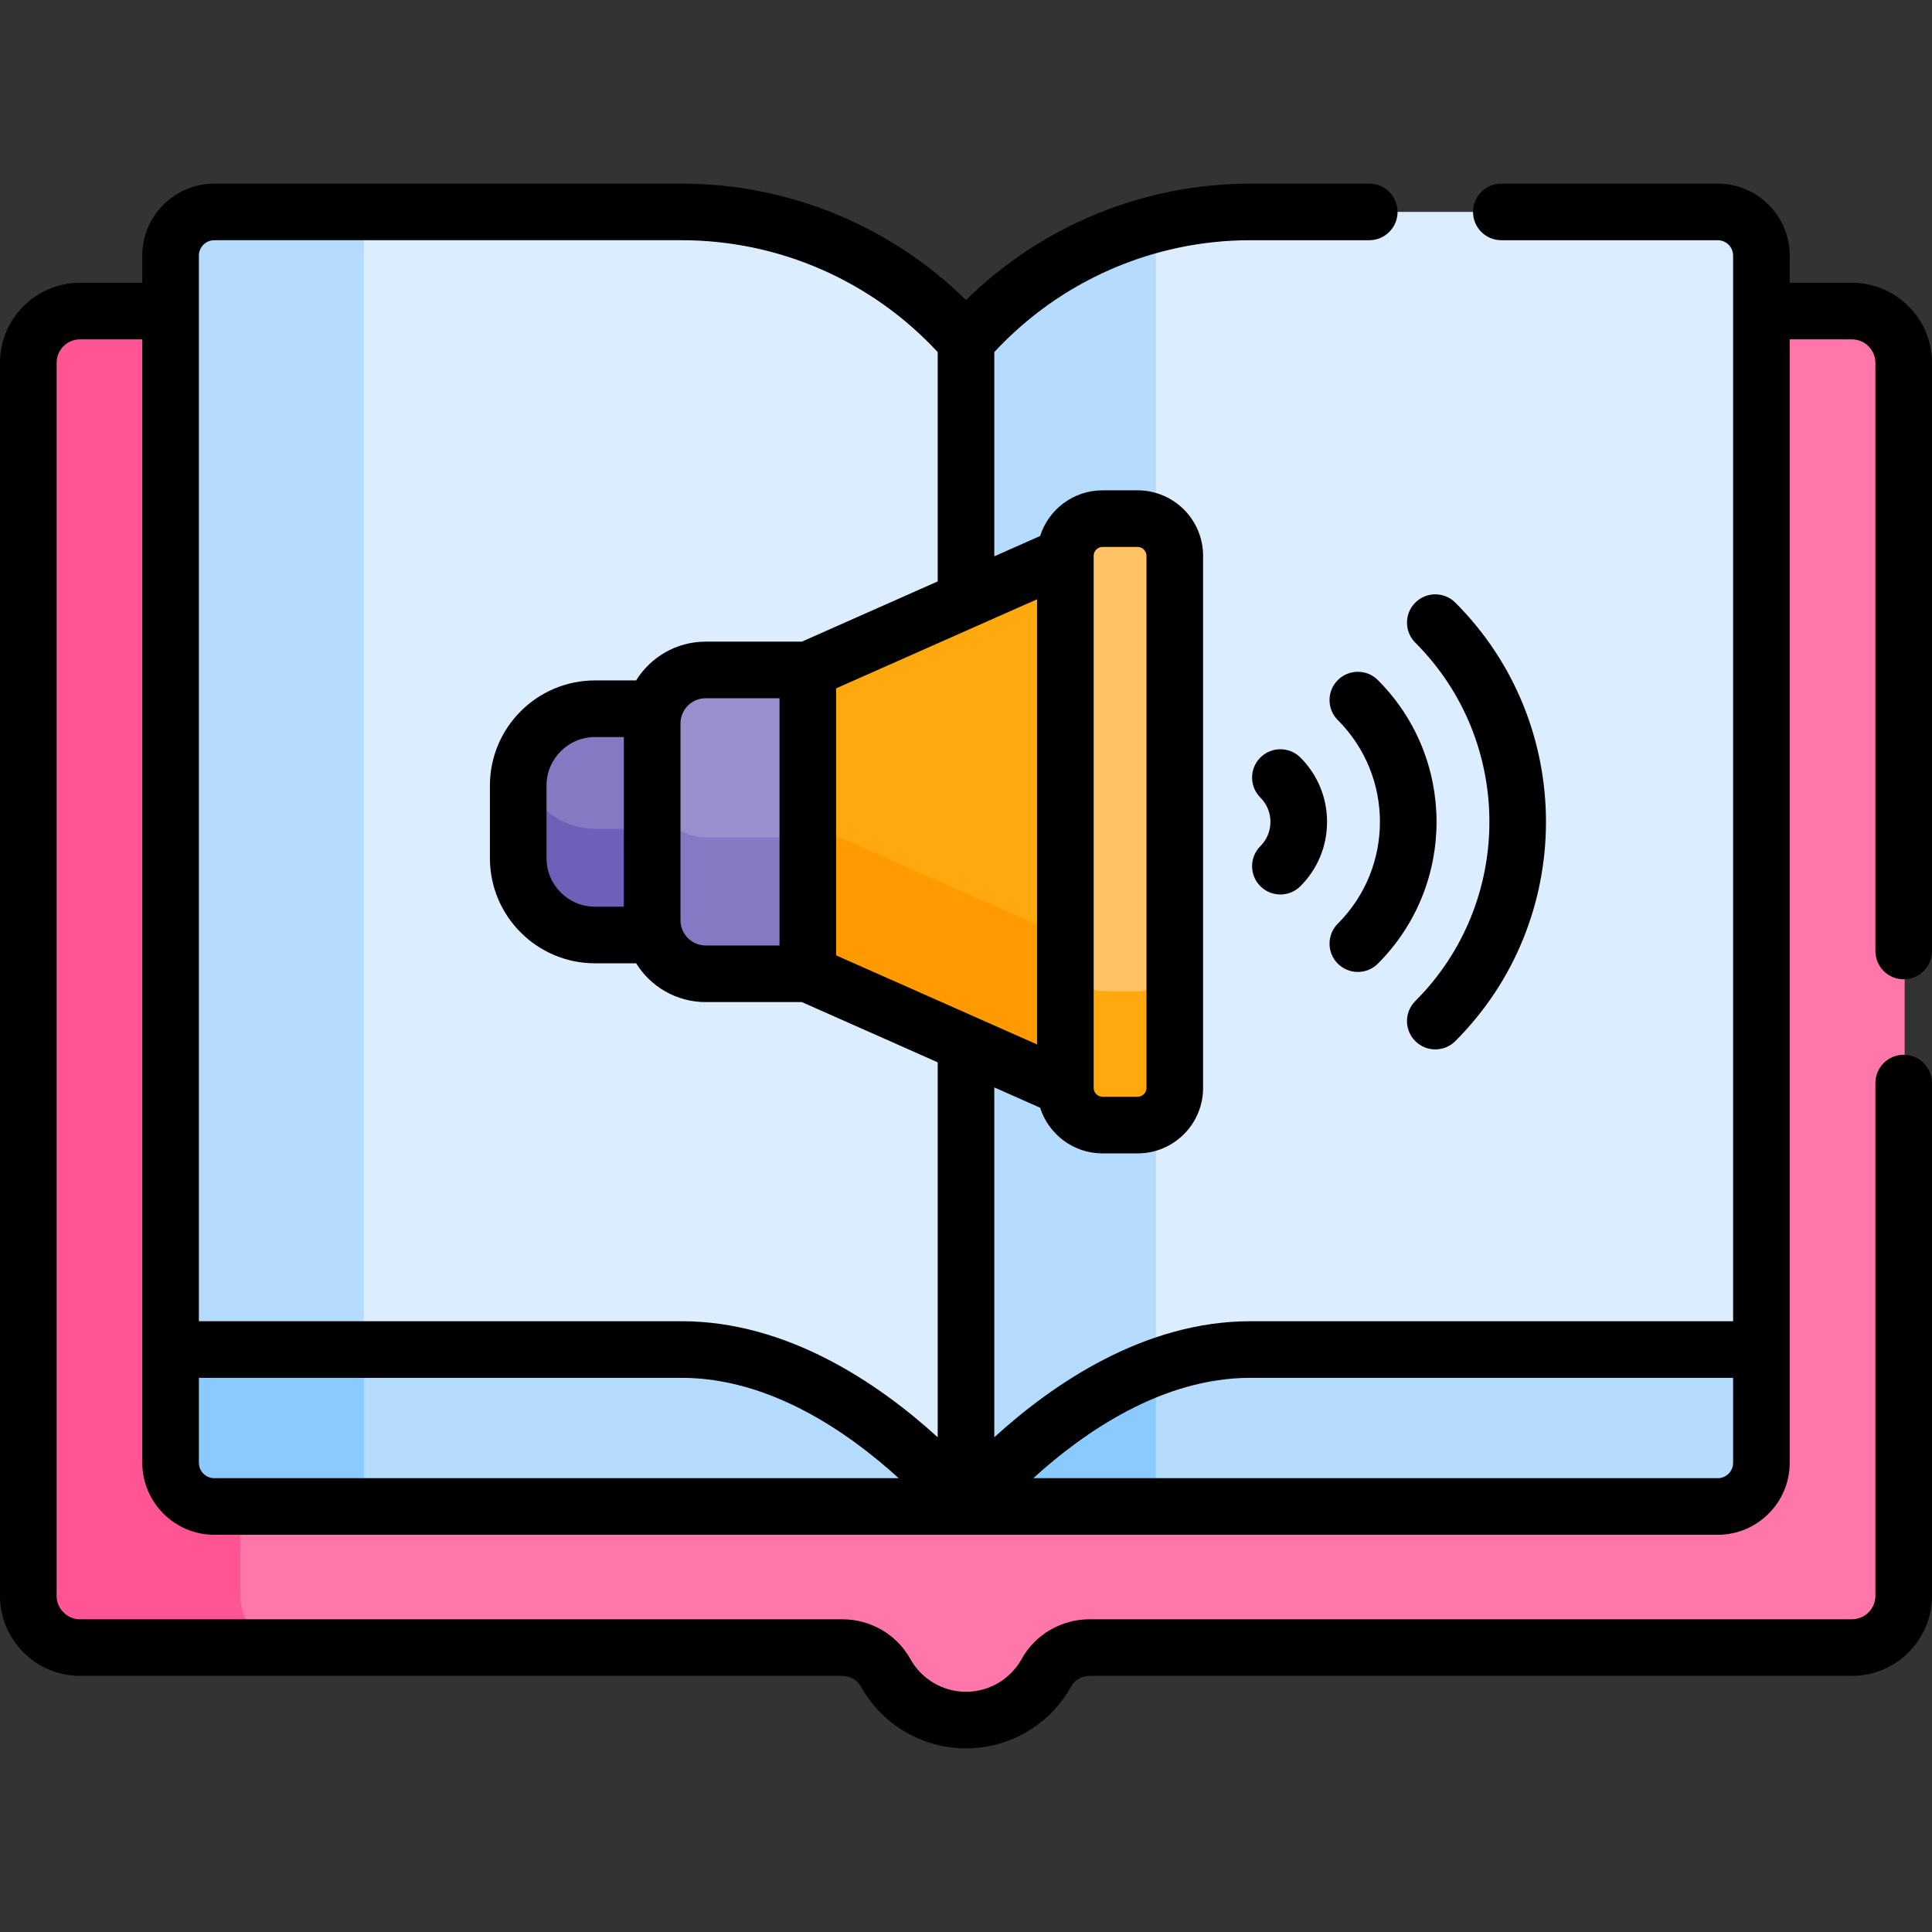 <svg id="Capa_1" enable-background="new 0 0 512.002 512.002" height="512" viewBox="0 0 512.002 512.002" width="512" xmlns="http://www.w3.org/2000/svg"><rect x="0" y="0" width="512.002" height="512.002" fill="#333333" stroke="none"/><g><g><path d="m491.044 82.437h-23.997l-15.385 7.128h-388.391v334.252c0 5.661 3.383 10.559 8.221 12.806h151.922c4.75 0 9.216 2.488 11.517 6.643 4.154 7.5 12.143 12.578 21.323 12.578s17.17-5.079 21.323-12.578c2.301-4.155 6.767-6.643 11.517-6.643h201.95c7.541 0 13.71-6.17 13.71-13.71v-326.765c.001-7.541-6.169-13.711-13.71-13.711z" fill="#ff76aa"/><g><path d="m63.682 422.912v-326.764c0-2.382.618-4.625 1.698-6.582h-7.718l-12.202-7.129h-23.997c-7.541 0-13.71 6.17-13.71 13.71v326.765c0 7.541 6.17 13.71 13.71 13.71h55.929c-7.54.001-13.71-6.169-13.71-13.71z" fill="#ff5595"/></g><path d="m455.463 56.159h-123.838c-8.621 0-17.115 1.121-25.297 3.261l-4.667 8.107v308.833l9.925-5h140.742l14.718-13.72v-289.897c.001-6.398-5.185-11.584-11.583-11.584z" fill="#dbedff"/><path d="m306.329 59.42c-19.241 5.032-36.749 15.735-50.075 31.015l-11.925 2.925v285.078l11.925 20.798 50.075-25.227z" fill="#b5dcff"/><path d="m256.254 158.961v-68.526c-18.992-21.778-46.476-34.276-75.372-34.276h-84.45l-6.27 6.868v305h106.397l59.694 31.209v-122.589l-41.917-18.584v-80.518z" fill="#dbedff"/><path d="m96.432 56.159h-39.388c-6.397 0-11.584 5.186-11.584 11.584v289.897l13.71 10.387h37.262z" fill="#b5dcff"/><path d="m212.247 218.618 72.274 32.043 3.641-3.459v-95.921l-5.575-3.995-68.25 30.259-2.925 4.732v34.76z" fill="#ffa90f"/><path d="m214.337 218.291-2.925-5.536v39.772l2.925 5.536 68.25 30.259 5.575-5.295v-39.772l-5.575 5.295z" fill="#ff9b00"/><path d="m157.965 220.14h16.179l2.185-1.025v-27.922l-2.687-3.373h-15.707c-10.11 0-18.534 7.48-20.074 17.174 2.54 8.718 10.595 15.146 20.104 15.146z" fill="#8479c2"/><path d="m157.936 219.662c-9.671 0-17.808-6.842-19.845-15.921-.321 1.428-.503 2.907-.503 4.428v19.269c0 11.192 9.157 20.349 20.349 20.349h15.707l2.686-1.26v-28.125l-2.686 1.26z" fill="#6e60b8"/><path d="m90.162 389.027 6.27 10.209h159.822c-18.992-21.778-46.476-41.596-75.372-41.596h-90.72z" fill="#b5dcff"/><path d="m96.432 357.64h-50.972v30.013c0 6.398 5.186 11.584 11.584 11.584h39.388z" fill="#8bcaff"/><path d="m331.625 357.64c-10.273 0-20.365 2.514-29.963 6.722v28.165l4.667 6.709h149.134c6.397 0 11.584-5.186 11.584-11.584v-30.012z" fill="#b5dcff"/><path d="m306.329 362.469c-19.241 7.182-36.75 21.487-50.075 36.767h50.075z" fill="#8bcaff"/><path d="m292.108 263.339h9.958c4.203 0 7.841-2.505 9.521-6.09v-109.963c0-5.412-4.428-9.841-9.841-9.841h-9.318c-5.412 0-9.841 4.428-9.841 9.841v109.963c1.68 3.585 5.318 6.09 9.521 6.09z" fill="#ffc365"/><path d="m301.746 262.663h-9.318c-5.412 0-9.841-4.428-9.841-9.841v35.5c0 5.412 4.428 9.841 9.841 9.841h9.318c5.413 0 9.841-4.428 9.841-9.841v-35.5c0 5.412-4.428 9.841-9.841 9.841z" fill="#ffa90f"/><path d="m187.04 222.421h27.297v-44.876h-27.077c-7.827 0-14.173 6.345-14.173 14.173v20.526c1.893 5.902 7.421 10.177 13.953 10.177z" fill="#9790cc"/><path d="m173.087 207.765v36.125c0 7.827 6.345 14.173 14.173 14.173h27.077v-36.125h-27.077c-7.828 0-14.173-6.345-14.173-14.173z" fill="#8479c2"/></g><g><path d="m334.014 234.852c2.928 2.928 7.677 2.931 10.606.001 4.555-4.554 7.063-10.608 7.063-17.049s-2.508-12.495-7.062-17.05c-2.93-2.928-7.678-2.928-10.607 0-2.929 2.93-2.929 7.678 0 10.607 3.56 3.558 3.563 9.322.001 12.884-2.93 2.929-2.93 7.678-.001 10.607z"/><path d="m354.54 255.379c2.931 2.929 7.678 2.928 10.607 0 20.741-20.743 20.74-54.409 0-75.151-2.93-2.928-7.678-2.928-10.607 0-2.929 2.93-2.929 7.678 0 10.607 14.879 14.877 14.88 39.059 0 53.937-2.929 2.93-2.929 7.678 0 10.607z"/><path d="m385.674 275.905c32.036-32.037 32.036-84.165 0-116.202-2.93-2.928-7.678-2.928-10.607 0-2.929 2.93-2.929 7.678 0 10.607 26.188 26.188 26.188 68.8 0 94.987-2.929 2.93-2.929 7.678 0 10.607 2.93 2.93 7.677 2.929 10.607.001z"/><path d="m490.791 74.937h-16.497v-7.194c0-10.523-8.562-19.084-19.084-19.084h-57.34c-4.143 0-7.5 3.357-7.5 7.5s3.357 7.5 7.5 7.5h57.34c2.252 0 4.084 1.832 4.084 4.084v14.694 267.703h-127.921c-28.166 0-52.393 16.645-67.872 30.751v-92.715l12.146 5.385c2.227 7.008 8.792 12.101 16.527 12.101h9.318c9.562 0 17.341-7.779 17.341-17.341v-141.035c0-9.562-7.779-17.341-17.341-17.341h-9.318c-7.735 0-14.3 5.093-16.527 12.101l-12.146 5.385v-54.122c17.48-18.877 42.061-29.65 67.872-29.65h31.497c4.143 0 7.5-3.357 7.5-7.5s-3.357-7.5-7.5-7.5h-31.497c-28.312 0-55.344 11.155-75.372 30.853-20.029-19.697-47.06-30.853-75.372-30.853h-123.838c-10.523 0-19.084 8.562-19.084 19.084v7.194h-16.497c-11.695 0-21.21 9.516-21.21 21.211v326.765c0 11.695 9.515 21.21 21.21 21.21h201.95c2.108 0 4.008 1.064 4.956 2.776 5.617 10.143 16.303 16.444 27.885 16.444s22.268-6.302 27.884-16.443c.949-1.713 2.848-2.777 4.956-2.777h201.95c11.695 0 21.211-9.515 21.211-21.21v-135.886c0-4.143-3.357-7.5-7.5-7.5s-7.5 3.357-7.5 7.5v135.886c0 3.424-2.786 6.21-6.211 6.21h-201.95c-7.56 0-14.485 4.026-18.078 10.509-2.976 5.374-8.632 8.712-14.762 8.712s-11.786-3.338-14.763-8.713c-3.592-6.481-10.519-10.508-18.078-10.508h-201.95c-3.424 0-6.21-2.786-6.21-6.21v-326.765c0-3.425 2.786-6.211 6.21-6.211h16.497v297.716c0 10.443 8.533 19.084 19.084 19.084h199.21 199.209c10.523 0 19.084-8.561 19.084-19.084 0-13.173 0-283.456 0-297.716h16.497c3.425 0 6.211 2.786 6.211 6.211v155.879c0 4.143 3.357 7.5 7.5 7.5s7.5-3.357 7.5-7.5v-155.879c0-11.695-9.516-21.211-21.211-21.211zm-434 316.799c-2.252 0-4.084-1.832-4.084-4.083v-22.513h127.922c23.282 0 43.986 14.26 57.54 26.596zm402.503-26.596v22.513c0 2.251-1.832 4.083-4.084 4.083h-181.377c13.554-12.336 34.258-26.596 57.54-26.596zm-278.96-121.25v-52.173c0-3.677 2.991-6.673 6.673-6.673h19.577v65.519h-19.577c-3.723 0-6.673-3.041-6.673-6.673zm94.5 32.902c-7.875-3.491-46.794-20.746-53.25-23.608v-70.761c6.428-2.85 45.285-20.077 53.25-23.608zm17.341-131.847h9.318c1.269 0 2.341 1.072 2.341 2.341v141.036c0 1.269-1.072 2.341-2.341 2.341h-9.318c-1.269 0-2.341-1.072-2.341-2.341v-141.036c0-1.269 1.072-2.341 2.341-2.341zm-239.468-77.202c0-2.252 1.832-4.084 4.084-4.084h123.838c25.812 0 50.392 10.773 67.872 29.65v60.772l-36.005 15.963h-25.489c-7.771 0-14.598 4.114-18.424 10.276h-10.9c-15.355 0-27.849 12.493-27.849 27.849v19.269c0 15.355 12.493 27.849 27.849 27.849h10.9c3.826 6.162 10.652 10.276 18.424 10.276h25.489l36.005 15.963v99.365c-15.479-14.106-39.706-30.751-67.872-30.751h-127.922c0-24.897 0-270.333 0-282.397zm104.976 172.544c-7.085 0-12.849-5.764-12.849-12.849v-19.269c0-7.085 5.764-12.849 12.849-12.849h7.651v44.966h-7.651z"/></g></g></svg>